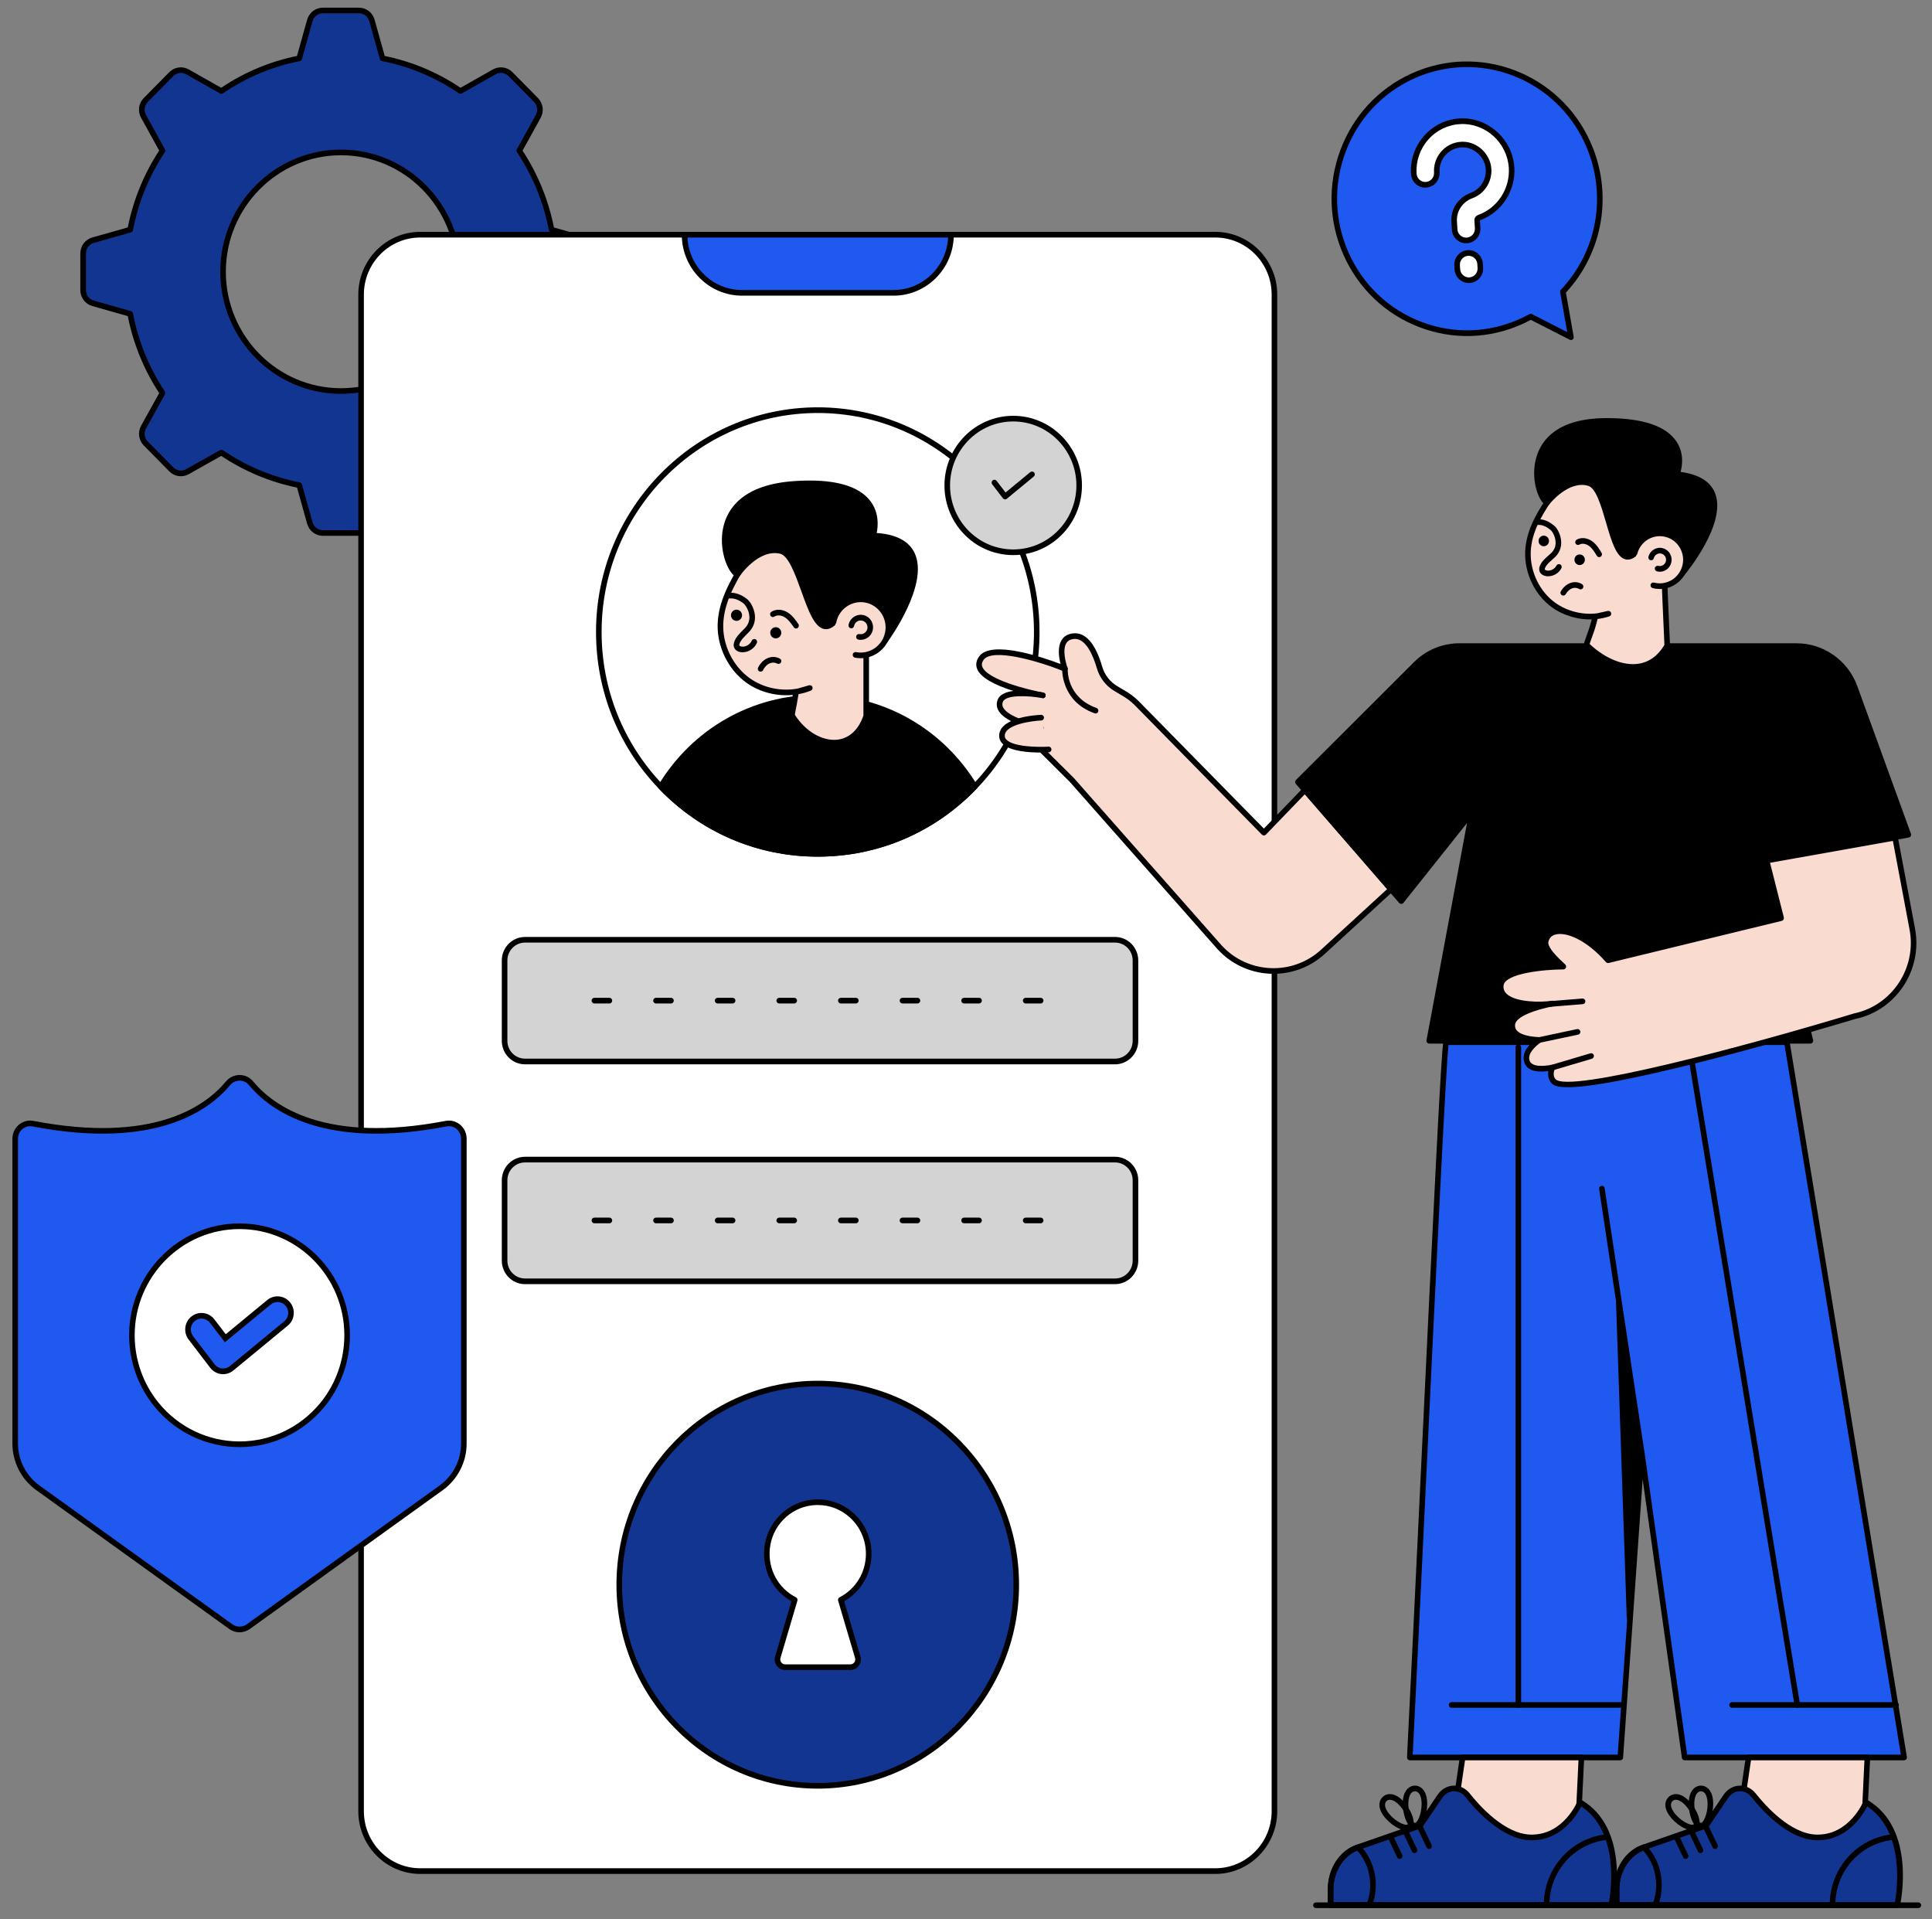 <?xml version="1.0" encoding="UTF-8"?>
<svg id="Layer_1" data-name="Layer 1" xmlns="http://www.w3.org/2000/svg" viewBox="0 0 1080 1072.72">
  <rect x="0" y="0" width="1080" height="1072.72" fill="#808080" stroke="none"/>
  <defs>
    <style>
      .cls-1 {
        fill: none;
      }

      .cls-2 {
        fill: #f9dbcf;
      }

      .cls-3 {
        fill: #fff;
      }

      .cls-4 {
        fill: #d3d3d3;
      }

      .cls-5 {
        fill: #123591;
      }

      .cls-6 {
        fill: #1f59f0;
      }
    </style>
  </defs>
  <path class="cls-5" d="M329.17,134.29l-20.83-5.92c-3.07-16.05-9.33-31.03-18.04-44.14l10.62-19.23c1.63-2.96,1.13-6.68-1.25-9.08l-14.31-14.53c-2.38-2.39-6.04-2.9-8.98-1.25l-18.98,10.73c-12.92-8.83-27.71-15.15-43.55-18.27l-5.93-21.21c-.91-3.27-3.86-5.53-7.22-5.53h-20.23c-3.38,0-6.32,2.26-7.24,5.53l-5.93,21.21c-15.82,3.12-30.61,9.45-43.55,18.27l-18.98-10.73c-2.94-1.65-6.59-1.14-8.96,1.25l-14.34,14.52c-2.38,2.41-2.89,6.12-1.23,9.08l10.6,19.23c-8.71,13.11-14.95,28.09-18.04,44.14l-20.83,5.92c-3.25,.92-5.48,3.91-5.48,7.33v20.56c0,3.42,2.23,6.4,5.48,7.33l20.83,5.92c3.08,16.14,9.33,31.12,18.04,44.21l-10.6,19.14c-1.63,2.98-1.13,6.69,1.25,9.1l14.32,14.52c2.38,2.39,6.02,2.92,8.96,1.27l18.98-10.68c12.94,8.73,27.73,15.07,43.55,18.2l5.93,21.2c.92,3.27,3.86,5.53,7.24,5.53h20.23c3.36,0,6.32-2.26,7.22-5.53l5.93-21.2c15.84-3.12,30.63-9.47,43.55-18.2l19,10.68c2.92,1.65,6.59,1.12,8.95-1.27l14.34-14.52c2.38-2.41,2.89-6.12,1.23-9.1l-10.6-19.14c8.71-13.09,14.97-28.07,18.04-44.21l20.82-5.92c3.25-.94,5.48-3.92,5.48-7.33v-20.56c0-3.42-2.23-6.41-5.48-7.33Zm-138.56,84.29c-36.44,0-65.93-29.85-65.93-66.68s29.49-66.7,65.93-66.7,65.81,29.87,65.81,66.7c0,36.82-29.48,66.68-65.81,66.68Z"/>
  <path d="M200.68,299.5h-20.23c-4.03,0-7.63-2.75-8.73-6.68l-5.68-20.27c-15.1-3.11-29.35-9.06-42.38-17.71l-18.16,10.22c-3.51,1.98-7.96,1.35-10.82-1.53l-14.32-14.53c-2.85-2.89-3.48-7.4-1.51-10.98l10.13-18.3c-8.57-13.11-14.47-27.58-17.55-43.02l-19.91-5.66c-3.9-1.12-6.62-4.77-6.62-8.86v-20.55c0-4.11,2.72-7.75,6.62-8.86l19.91-5.65c3.08-15.4,8.98-29.84,17.55-42.95l-10.14-18.38c-1.98-3.56-1.37-8.07,1.49-10.97l14.34-14.52c2.86-2.87,7.31-3.49,10.82-1.51l18.15,10.26c12.94-8.68,27.19-14.66,42.38-17.78l5.68-20.29c1.11-3.93,4.71-6.68,8.74-6.68h20.23c4.04,0,7.63,2.75,8.72,6.69l5.67,20.29c15.21,3.13,29.46,9.1,42.38,17.78l18.15-10.26c3.52-1.98,7.98-1.37,10.84,1.51l14.32,14.53c2.85,2.89,3.48,7.4,1.51,10.97l-10.15,18.39c8.59,13.15,14.49,27.59,17.55,42.95l19.91,5.66c3.89,1.1,6.62,4.74,6.62,8.85v20.55c0,4.09-2.72,7.73-6.61,8.85l-19.92,5.66c-3.05,15.42-8.95,29.88-17.55,43.02l10.13,18.29c1.98,3.57,1.37,8.09-1.49,10.99l-14.34,14.52c-2.85,2.89-7.3,3.52-10.81,1.53l-18.17-10.21c-13.02,8.65-27.26,14.6-42.38,17.71l-5.67,20.27c-1.08,3.93-4.67,6.68-8.72,6.68Zm-76.95-48.09c.3,0,.6,.09,.86,.26,13.17,8.89,27.64,14.93,42.98,17.97,.58,.11,1.04,.55,1.2,1.12l5.94,21.19c.73,2.58,3.09,4.39,5.74,4.39h20.23c2.65,0,5-1.81,5.72-4.38l5.93-21.2c.16-.57,.62-1.01,1.2-1.12,15.37-3.03,29.83-9.08,42.98-17.97,.49-.33,1.11-.35,1.62-.07l19,10.68c2.3,1.31,5.22,.89,7.09-1.01l14.34-14.52c1.87-1.9,2.28-4.86,.98-7.21l-10.6-19.14c-.29-.52-.26-1.16,.07-1.65,8.83-13.27,14.82-27.95,17.8-43.63,.11-.59,.54-1.06,1.11-1.22l20.83-5.92c2.59-.75,4.34-3.09,4.34-5.82v-20.55c0-2.7-1.78-5.09-4.34-5.82h0l-20.83-5.92c-.57-.16-1-.63-1.11-1.22-2.98-15.62-8.97-30.27-17.8-43.56-.33-.49-.36-1.14-.07-1.65l10.62-19.23c1.29-2.33,.88-5.29-.99-7.19l-14.32-14.52c-1.87-1.89-4.81-2.29-7.12-.99l-18.98,10.73c-.51,.29-1.15,.26-1.63-.07-13.05-8.92-27.51-14.98-42.97-18.03-.58-.11-1.04-.55-1.2-1.12l-5.93-21.21c-.71-2.58-3.07-4.38-5.72-4.38h-20.23c-2.65,0-5.01,1.81-5.74,4.39l-5.93,21.21c-.16,.57-.62,1.01-1.2,1.12-15.45,3.05-29.9,9.12-42.97,18.03-.49,.33-1.12,.36-1.63,.07l-18.98-10.73c-2.32-1.3-5.23-.89-7.11,.99l-14.33,14.52c-1.88,1.9-2.28,4.85-.98,7.19l10.6,19.24c.29,.52,.26,1.16-.07,1.65-8.8,13.25-14.79,27.9-17.8,43.56-.11,.58-.54,1.06-1.11,1.22l-20.83,5.92c-2.56,.72-4.34,3.11-4.34,5.82v20.55c0,2.73,1.75,5.06,4.35,5.82l20.82,5.92c.57,.16,1,.63,1.11,1.22,3,15.71,8.99,30.39,17.8,43.63,.33,.49,.36,1.14,.07,1.65l-10.6,19.14c-1.29,2.35-.88,5.31,.99,7.21l14.31,14.52c1.88,1.89,4.8,2.3,7.11,1.01l18.98-10.68c.21-.11,.47-.18,.74-.18Zm66.88-31.26c-37.21,0-67.48-30.62-67.48-68.25s30.27-68.28,67.48-68.28,67.37,30.62,67.37,68.28c0,37.64-30.22,68.25-67.37,68.25Zm0-133.37c-35.49,0-64.36,29.21-64.36,65.12s28.87,65.1,64.36,65.1,64.26-29.2,64.26-65.1c0-35.91-28.83-65.12-64.26-65.12Z"/>
  <path class="cls-3" d="M712.42,164.66V1012.4c0,18.49-14.79,33.48-33.05,33.48H234.9c-18.25,0-33.05-14.99-33.05-33.48V164.66c0-18.49,14.79-33.48,33.05-33.48h444.47c18.25,0,33.05,14.99,33.05,33.48Z"/>
  <path d="M679.37,1047.46H234.9c-19.08,0-34.6-15.73-34.6-35.06V164.66c0-19.33,15.53-35.06,34.6-35.06h444.47c19.08,0,34.61,15.73,34.61,35.06V1012.4c0,19.33-15.53,35.06-34.61,35.06ZM234.9,132.76c-17.36,0-31.49,14.31-31.49,31.9V1012.39c0,17.59,14.13,31.9,31.49,31.9h444.47c17.37,0,31.49-14.31,31.49-31.9V164.66c0-17.59-14.13-31.9-31.49-31.9H234.9Z"/>
  <path class="cls-5" d="M568.1,885.77c0,62.09-49.68,112.42-110.98,112.42s-110.95-50.33-110.95-112.42,49.68-112.4,110.95-112.4,110.98,50.33,110.98,112.4Z"/>
  <path d="M457.12,999.78c-62.04,0-112.51-51.14-112.51-114s50.47-113.98,112.51-113.98,112.53,51.13,112.53,113.98-50.48,114-112.53,114Zm0-224.83c-60.32,0-109.39,49.72-109.39,110.82s49.07,110.85,109.39,110.85,109.42-49.73,109.42-110.85c0-61.11-49.08-110.82-109.42-110.82Z"/>
  <path class="cls-6" d="M531.6,131.19h0c0,17.94-14.36,32.49-32.07,32.49h-84.78c-17.71,0-32.07-14.54-32.07-32.49h148.92Z"/>
  <path d="M499.53,165.26h-84.77c-18.54,0-33.63-15.29-33.63-34.07,0-.87,.7-1.58,1.56-1.58h148.92c.86,0,1.56,.71,1.56,1.58,0,18.79-15.09,34.07-33.63,34.07Zm-115.25-32.49c.82,16.31,14.17,29.33,30.47,29.33h84.77c16.3,0,29.66-13.02,30.47-29.33h-145.72Z"/>
  <path class="cls-4" d="M634.73,536.86v44.93c0,6.38-5.11,11.56-11.41,11.56H293.47c-6.3,0-11.41-5.17-11.41-11.56v-44.93c0-6.38,5.11-11.56,11.41-11.56h329.86c6.3,0,11.4,5.17,11.4,11.56Z"/>
  <path d="M623.33,594.92H293.47c-7.15,0-12.96-5.89-12.96-13.13v-44.93c0-7.24,5.82-13.13,12.96-13.13h329.86c7.15,0,12.96,5.89,12.96,13.13v44.93c0,7.24-5.82,13.13-12.96,13.13Zm-329.86-68.04c-5.43,0-9.84,4.48-9.84,9.97v44.93c0,5.5,4.42,9.97,9.84,9.97h329.86c5.43,0,9.84-4.48,9.84-9.97v-44.93c0-5.5-4.42-9.97-9.84-9.97H293.47Z"/>
  <path d="M340.66,560.9h-8.4c-.86,0-1.56-.71-1.56-1.58s.7-1.58,1.56-1.58h8.4c.86,0,1.56,.71,1.56,1.58s-.69,1.58-1.56,1.58Zm34.44,0h-8.4c-.86,0-1.56-.71-1.56-1.58s.7-1.58,1.56-1.58h8.4c.86,0,1.56,.71,1.56,1.58s-.69,1.58-1.56,1.58Zm34.45,0h-8.4c-.86,0-1.56-.71-1.56-1.58s.7-1.58,1.56-1.58h8.4c.86,0,1.56,.71,1.56,1.58s-.7,1.58-1.56,1.58Zm34.44,0h-8.4c-.86,0-1.56-.71-1.56-1.58s.7-1.58,1.56-1.58h8.4c.86,0,1.56,.71,1.56,1.58s-.7,1.58-1.56,1.58Zm34.44,0h-8.4c-.86,0-1.56-.71-1.56-1.58s.7-1.58,1.56-1.58h8.4c.86,0,1.56,.71,1.56,1.58s-.7,1.58-1.56,1.58Zm34.44,0h-8.4c-.86,0-1.56-.71-1.56-1.58s.7-1.58,1.56-1.58h8.4c.86,0,1.56,.71,1.56,1.58s-.7,1.58-1.56,1.58Zm34.44,0h-8.4c-.86,0-1.56-.71-1.56-1.58s.7-1.58,1.56-1.58h8.4c.86,0,1.56,.71,1.56,1.58s-.7,1.58-1.56,1.58Zm34.44,0h-8.4c-.86,0-1.56-.71-1.56-1.58s.7-1.58,1.56-1.58h8.4c.86,0,1.56,.71,1.56,1.58s-.7,1.58-1.56,1.58Z"/>
  <path class="cls-4" d="M634.73,659.73v44.93c0,6.38-5.11,11.56-11.41,11.56H293.47c-6.3,0-11.41-5.17-11.41-11.56v-44.93c0-6.38,5.11-11.56,11.41-11.56h329.86c6.3,0,11.4,5.18,11.4,11.56Z"/>
  <path d="M623.33,717.79H293.47c-7.15,0-12.96-5.89-12.96-13.13v-44.93c0-7.24,5.82-13.13,12.96-13.13h329.86c7.15,0,12.96,5.89,12.96,13.13v44.93c0,7.24-5.82,13.13-12.96,13.13Zm-329.86-68.03c-5.43,0-9.84,4.48-9.84,9.97v44.93c0,5.5,4.42,9.97,9.84,9.97h329.86c5.43,0,9.84-4.48,9.84-9.97v-44.93c0-5.5-4.42-9.97-9.84-9.97H293.47Z"/>
  <path d="M340.66,683.77h-8.4c-.86,0-1.56-.71-1.56-1.58s.7-1.58,1.56-1.58h8.4c.86,0,1.56,.71,1.56,1.58s-.69,1.58-1.56,1.58Zm34.44,0h-8.4c-.86,0-1.56-.71-1.56-1.58s.7-1.58,1.56-1.58h8.4c.86,0,1.56,.71,1.56,1.58s-.69,1.58-1.56,1.58Zm34.45,0h-8.4c-.86,0-1.56-.71-1.56-1.58s.7-1.58,1.56-1.58h8.4c.86,0,1.56,.71,1.56,1.58s-.7,1.58-1.56,1.58Zm34.44,0h-8.4c-.86,0-1.56-.71-1.56-1.58s.7-1.58,1.56-1.58h8.4c.86,0,1.56,.71,1.56,1.58s-.7,1.58-1.56,1.58Zm34.44,0h-8.4c-.86,0-1.56-.71-1.56-1.58s.7-1.58,1.56-1.58h8.4c.86,0,1.56,.71,1.56,1.58s-.7,1.58-1.56,1.58Zm34.44,0h-8.4c-.86,0-1.56-.71-1.56-1.58s.7-1.58,1.56-1.58h8.4c.86,0,1.56,.71,1.56,1.58s-.7,1.58-1.56,1.58Zm34.44,0h-8.4c-.86,0-1.56-.71-1.56-1.58s.7-1.58,1.56-1.58h8.4c.86,0,1.56,.71,1.56,1.58s-.7,1.58-1.56,1.58Zm34.44,0h-8.4c-.86,0-1.56-.71-1.56-1.58s.7-1.58,1.56-1.58h8.4c.86,0,1.56,.71,1.56,1.58s-.7,1.58-1.56,1.58Z"/>
  <path class="cls-3" d="M579.54,353.28c0,33.59-13.18,64.04-34.6,86.38-22.23,23.19-53.36,37.6-87.79,37.6s-65.56-14.41-87.79-37.6c-21.43-22.34-34.6-52.79-34.6-86.38,0-68.48,54.8-124,122.4-124,67.6,0,122.4,55.52,122.4,124Z"/>
  <path d="M457.14,478.84c-33.8,0-65.37-13.52-88.91-38.08-22.6-23.56-35.05-54.63-35.05-87.49,0-69.24,55.61-125.59,123.96-125.59s123.96,56.34,123.96,125.59c0,32.85-12.45,63.92-35.05,87.49-23.54,24.56-55.12,38.08-88.91,38.08Zm0-247.99c-66.64,0-120.84,54.92-120.84,122.42,0,32.02,12.13,62.31,34.17,85.29,22.95,23.94,53.73,37.12,86.67,37.12s63.73-13.18,86.68-37.12c22.03-22.97,34.17-53.26,34.17-85.29,0-67.5-54.22-122.42-120.85-122.42Z"/>
  <path d="M544.93,439.66c-22.23,23.19-53.36,37.6-87.79,37.6s-65.56-14.41-87.79-37.6c18.11-29.86,50.66-49.76,87.79-49.76,37.13,0,69.69,19.9,87.79,49.76Z"/>
  <path d="M457.14,478.84c-33.8,0-65.37-13.52-88.91-38.08-.5-.52-.58-1.31-.21-1.92,19.18-31.63,52.5-50.52,89.12-50.52s69.94,18.89,89.12,50.52c.37,.62,.29,1.41-.21,1.92-23.54,24.56-55.12,38.08-88.91,38.08Zm-85.83-39.4c22.86,23.38,53.28,36.24,85.83,36.24s62.97-12.86,85.83-36.24c-18.7-30.06-50.7-47.96-85.83-47.96-35.13,0-67.12,17.91-85.83,47.96Z"/>
  <path class="cls-2" d="M484.23,358.63c17.36-68.68-51.68-72.57-68.21-43.89-6.44,10.51-12.85,21.76-13.26,34.12-.41,12.22,5.6,24.46,15.46,31.51,9.86,7.04,23.26,8.67,34.49,4.18l-7.7,2.23c-1.32,8.67-2.01,10.51-2.25,13.14,10.98,17.97,34.06,22.38,41.49,.34v-41.62h0Z"/>
  <path d="M466.26,416.71c-9.12,0-18.86-6.18-24.85-15.97-.18-.29-.26-.63-.23-.97,.12-1.29,.33-2.38,.66-4.03,.33-1.64,.75-3.81,1.31-7.3-9.06,.85-18.46-1.5-25.85-6.78-10.22-7.3-16.54-20.2-16.12-32.85,.42-12.57,6.63-23.68,13.5-34.89,8.79-15.25,32.56-22,50.83-14.39,9.58,3.98,30.7,17.73,20.27,59.31v41.42c0,.17-.03,.35-.09,.51-3.13,9.3-9.25,14.91-17.21,15.83-.74,.08-1.48,.12-2.22,.12Zm-21.92-17.18c5.88,9.3,15.38,14.87,23.79,13.92,6.64-.76,11.79-5.54,14.53-13.47v-41.35c0-.13,.02-.26,.05-.39,7-27.69,.3-48.03-18.38-55.8-16.93-7.04-38.89-.92-46.98,13.1-6.66,10.88-12.66,21.59-13.05,33.38-.39,11.62,5.42,23.46,14.8,30.17,7.61,5.44,17.6,7.51,26.78,5.8l6.38-1.84c.79-.24,1.64,.22,1.9,1.01,.27,.8-.13,1.66-.9,1.98-2.14,.85-4.36,1.5-6.63,1.92l-.26,.08c-.64,4.11-1.12,6.53-1.48,8.34-.27,1.35-.44,2.25-.55,3.17Zm39.88,.71h0Z"/>
  <path d="M412.19,321.16s11-16.31,24.26-13.19c13.27,3.12,16.55,59.56,32.3,36.74,0,0,18.17-9.08,26.08,13.24,0,0,41.79-56.88-6.78-58.55,0,0,11.52-32.56-43.66-28.94-52.56,3.45-39.78,46.45-32.2,50.7Z"/>
  <path d="M494.83,359.53c-.07,0-.15,0-.23-.02-.57-.09-1.05-.48-1.24-1.03-2.37-6.69-5.91-11.04-10.51-12.94-5.76-2.37-11.63-.19-13.08,.43-2.98,4.21-5.84,6.06-8.7,5.69-5.76-.76-9.16-10.2-13.1-21.13-3.37-9.34-7.18-19.92-11.88-21.02-12.1-2.83-22.52,12.39-22.63,12.55-.45,.68-1.34,.89-2.04,.49-4.76-2.67-9.84-15.5-7.13-27.76,2.38-10.77,11.26-24.01,39.99-25.9,21.47-1.42,35.72,2.41,42.37,11.33,4.95,6.65,4.17,14.18,3.41,17.7,10.9,.75,18.03,4.5,21.2,11.17,8.31,17.5-14.22,48.5-15.18,49.81-.29,.41-.76,.64-1.25,.64Zm-17.69-18.24c2.14,0,4.49,.35,6.85,1.31,4.78,1.96,8.55,6,11.21,12.05,5.01-7.48,19.53-30.99,13.25-44.21-2.81-5.92-9.69-9.11-20.45-9.48-.5-.02-.96-.28-1.23-.69s-.35-.95-.18-1.42c.03-.09,3.15-9.29-2.44-16.78-5.9-7.9-19.62-11.37-39.65-10.06-26.81,1.76-35,13.72-37.15,23.44-2.27,10.24,1.63,20.19,4.56,23.42,3.11-4.04,12.99-15.26,24.9-12.46,6.34,1.49,10.11,11.94,14.1,23.01,3.14,8.7,6.7,18.57,10.57,19.09,2.05,.25,4.41-2.42,6-4.72,.15-.22,.35-.39,.59-.51,.22-.12,4.07-2,9.07-2Zm-32.11,10.02c-.49,0-.98-.24-1.28-.68-1.63-2.37-3.03-4.29-4.96-5.53-1.66-1.08-4.13-1.63-5.9-.45-.72,.48-1.69,.28-2.16-.45-.47-.73-.28-1.71,.44-2.19,2.57-1.72,6.22-1.56,9.28,.42,2.61,1.69,4.4,4.3,5.84,6.39,.49,.71,.32,1.7-.39,2.2-.26,.19-.58,.28-.88,.28Z"/>
  <ellipse cx="411.72" cy="343.92" rx="3.09" ry="3.13"/>
  <ellipse cx="433.66" cy="353.7" rx="3.09" ry="3.13"/>
  <path d="M425.17,375.42c-.23,0-.48-.05-.7-.17-.77-.39-1.07-1.35-.68-2.12,1.39-2.75,3.52-4.71,6-5.52,2.07-.68,4.19-.5,6.14,.52,.76,.4,1.07,1.35,.67,2.13-.39,.77-1.33,1.08-2.1,.68-1.19-.62-2.49-.73-3.76-.32-1.69,.55-3.17,1.95-4.18,3.95-.27,.55-.82,.86-1.39,.86Zm-10.04-10.8c-.18,0-.36,0-.54-.02-1.68-.12-3.69-.95-4.3-2.93-.4-1.29,0-2.54,.39-3.49,.95-2.29,2.67-3.99,4.33-5.64,.59-.59,1.18-1.17,1.72-1.78,1.66-1.86,2.39-4.08,2.15-6.57-.33-3.39-2.33-6.22-3.32-6.97-1.83-1.39-4.64-2.99-7.59-2.7-.9,.05-1.62-.56-1.7-1.43-.08-.87,.55-1.64,1.41-1.72,3.11-.29,6.5,.85,9.75,3.32,1.92,1.45,4.17,5.17,4.56,9.19,.32,3.37-.69,6.48-2.94,8.99-.58,.65-1.21,1.28-1.85,1.91-1.5,1.5-2.92,2.91-3.64,4.62-.1,.24-.4,.96-.29,1.32,.11,.35,.78,.66,1.54,.72,2.26,.17,4.52-1.24,5.42-3.33,.35-.8,1.27-1.16,2.05-.82,.79,.35,1.15,1.28,.81,2.08-1.34,3.1-4.62,5.23-7.95,5.23Z"/>
  <g>
    <path class="cls-2" d="M465.94,347.71c1.61-8.51,9.7-14.07,18.1-12.45,8.4,1.63,13.89,9.83,12.29,18.34-1.6,8.49-9.7,14.07-18.1,12.45"/>
    <path d="M481.17,367.92c-1.08,0-2.16-.1-3.23-.31-.85-.16-1.4-.99-1.24-1.85,.16-.86,.99-1.43,1.82-1.25,3.65,.7,7.36-.07,10.43-2.18,3.07-2.12,5.15-5.32,5.85-9.01,1.44-7.64-3.52-15.04-11.05-16.5-7.54-1.44-14.84,3.57-16.28,11.19-.16,.86-1,1.43-1.82,1.25-.85-.16-1.4-.99-1.24-1.85,1.77-9.35,10.7-15.5,19.93-13.7,9.22,1.79,15.29,10.84,13.52,20.19-.85,4.52-3.39,8.44-7.15,11.03-2.86,1.97-6.16,2.99-9.54,2.99Z"/>
  </g>
  <g>
    <path class="cls-2" d="M475.88,349.64c.55-2.94,3.36-4.86,6.26-4.3s4.8,3.4,4.25,6.34c-.55,2.93-3.36,4.86-6.26,4.3"/>
    <path d="M481.15,357.66c-.43,0-.87-.04-1.31-.13-.85-.16-1.4-.99-1.24-1.85,.16-.86,.99-1.43,1.82-1.25,1,.19,2.01-.02,2.84-.59,.84-.58,1.4-1.45,1.6-2.45,.19-1.01-.02-2.03-.59-2.88-.57-.85-1.43-1.42-2.42-1.62-.99-.18-2,.02-2.84,.59-.84,.57-1.4,1.45-1.6,2.45-.16,.85-.99,1.43-1.82,1.25-.85-.16-1.4-.99-1.24-1.85,.71-3.79,4.35-6.29,8.08-5.56,1.81,.35,3.38,1.39,4.42,2.94,1.03,1.55,1.41,3.41,1.07,5.24s-1.38,3.42-2.9,4.48c-1.16,.8-2.5,1.22-3.87,1.22Z"/>
  </g>
  <g>
    <path class="cls-4" d="M603.26,271.36c0,9.07-3.2,17.39-8.49,23.85-6.77,8.25-16.96,13.49-28.37,13.49s-21.61-5.24-28.38-13.49c-5.3-6.46-8.49-14.78-8.49-23.85,0-20.63,16.51-37.36,36.88-37.36s36.87,16.73,36.87,37.36Z"/>
    <path d="M566.4,310.28c-11.47,0-22.25-5.12-29.58-14.06-5.71-6.96-8.86-15.79-8.86-24.86,0-21.47,17.24-38.94,38.44-38.94s38.42,17.47,38.42,38.94c0,9.07-3.15,17.9-8.85,24.86-7.34,8.93-18.11,14.06-29.57,14.06Zm0-74.7c-19.48,0-35.32,16.05-35.32,35.78,0,8.33,2.89,16.44,8.14,22.84,6.74,8.22,16.65,12.92,27.18,12.92s20.43-4.71,27.17-12.92c5.24-6.39,8.14-14.51,8.14-22.84,0-19.73-15.84-35.78-35.31-35.78Z"/>
    <path d="M561.85,279.13c-.06,0-.12,0-.18-.01-.42-.05-.79-.26-1.05-.6l-5.97-7.8c-.53-.69-.41-1.68,.28-2.22s1.66-.41,2.19,.28l4.99,6.52,13.81-11.38c.67-.55,1.65-.45,2.19,.23s.44,1.67-.22,2.22l-15.05,12.4c-.29,.24-.63,.36-.99,.36Z"/>
  </g>
  <g>
    <path class="cls-3" d="M470.02,894.25l9.47,32.05c.83,2.79-1.24,5.6-4.11,5.6h-36.45c-2.88,0-4.94-2.81-4.11-5.6l9.47-32.03c-10.05-5.15-16.69-16.17-15.49-28.65,1.29-13.36,11.89-24.27,25.06-25.77,17.21-1.95,31.78,11.64,31.78,28.66,0,11.25-6.35,20.98-15.61,25.73Z"/>
    <path d="M475.37,933.48h-36.45c-1.87,0-3.58-.87-4.69-2.39-1.12-1.52-1.45-3.43-.91-5.24l9.1-30.79c-10.42-5.92-16.35-17.39-15.18-29.59,1.36-14.18,12.48-25.6,26.44-27.18,8.69-.99,17.03,1.7,23.49,7.56,6.36,5.77,10.01,14.04,10.01,22.67,0,11.09-5.83,21.13-15.31,26.52l9.11,30.81c.53,1.81,.2,3.72-.91,5.24-1.11,1.52-2.82,2.39-4.69,2.39Zm-18.21-92.23c-1.04,0-2.09,.06-3.15,.18-12.5,1.41-22.46,11.65-23.68,24.35-1.09,11.34,4.66,21.97,14.64,27.09,.67,.35,1,1.13,.79,1.86l-9.47,32.03c-.25,.85-.1,1.74,.43,2.45,.52,.71,1.32,1.12,2.19,1.12h36.45c.87,0,1.68-.41,2.2-1.12,.52-.71,.68-1.61,.42-2.45l-9.47-32.05c-.21-.73,.12-1.51,.79-1.86,9.1-4.66,14.75-13.99,14.75-24.32,0-7.75-3.27-15.15-8.98-20.32-5-4.54-11.28-6.96-17.92-6.96Z"/>
  </g>
  <g>
    <path class="cls-6" d="M249.36,628.08c5.16-.99,9.93,3.06,9.93,8.38v170.44c0,9.8-4.71,19.01-12.65,24.72l-107.86,77.62c-2.92,2.1-6.83,2.1-9.75,0l-107.88-77.62c-7.94-5.71-12.65-14.92-12.65-24.73v-170.44c0-5.32,4.77-9.38,9.93-8.38,67.92,13.06,97.51-8.68,109.03-22.56,3.36-4.04,9.49-4.11,12.84-.06,11.48,13.87,41.06,35.7,109.06,22.62Z"/>
    <path d="M133.9,912.4c-2.02,0-4.04-.62-5.77-1.86l-107.88-77.62c-8.33-5.99-13.31-15.72-13.31-26.01v-170.44c0-3.03,1.32-5.87,3.62-7.8,2.28-1.91,5.26-2.69,8.16-2.13,66.97,12.88,96.13-8.26,107.55-22.02,1.92-2.31,4.71-3.63,7.67-3.63h.01c2.92,0,5.67,1.3,7.55,3.57,11.41,13.78,40.55,34.98,107.58,22.08,2.91-.56,5.87,.22,8.15,2.13,2.3,1.93,3.62,4.77,3.62,7.8v170.44c0,10.29-4.98,20.01-13.31,26.01l-107.86,77.62c-1.73,1.24-3.76,1.86-5.78,1.86ZM16.87,629.51c-1.56,0-3.09,.55-4.32,1.58-1.58,1.33-2.49,3.29-2.49,5.37v170.44c0,9.27,4.49,18.03,12,23.44l107.88,77.62c2.37,1.71,5.57,1.71,7.94,0l107.86-77.62c7.51-5.41,12-14.17,12-23.44v-170.44c0-2.08-.91-4.04-2.49-5.37-1.56-1.31-3.59-1.85-5.59-1.46h0c-68.58,13.19-98.7-8.85-110.55-23.16-1.28-1.55-3.16-2.44-5.16-2.44h0c-2.04,0-3.96,.91-5.29,2.5-11.85,14.28-41.98,36.27-110.52,23.1-.42-.09-.85-.12-1.26-.12Zm232.49-1.43h0Z"/>
  </g>
  <g>
    <path class="cls-2" d="M573.13,410.1l26.09,25.92,82.61,93.57c15.33,16.65,41.02,17.74,57.68,2.46l38.11-34.94-48.15-55.48-22.92,23.79-70.54-71.82c-.2-.21-.41-.41-.61-.61-1.95-1.96-4.14-3.65-6.51-5.06l-5.12-3.05c-4.41-2.63-7.66-6.85-9.11-11.82-2.21-7.58-6.69-18.16-14.38-17.48-11.48,1.01-4.96,18.23-4.96,18.23,0,0-39.37-16.02-46.68-5.96-9.33,12.83,34.36,20.85,34.36,20.85"/>
    <path d="M711.94,544.33c-11.47,0-22.9-4.6-31.25-13.67l-82.63-93.59-26.02-25.85c-.61-.61-.62-1.61-.02-2.23s1.58-.63,2.2-.02l26.08,25.92,82.68,93.64c14.64,15.9,39.54,16.96,55.47,2.35l36.97-33.9-46.03-53.03-21.75,22.57c-.29,.3-.69,.48-1.11,.48h-.01c-.42,0-.81-.17-1.1-.46l-71.14-72.41c-1.85-1.85-3.94-3.48-6.2-4.83l-5.12-3.05c-4.76-2.84-8.25-7.36-9.81-12.73-1.85-6.36-5.96-16.93-12.76-16.36-2.04,.18-3.45,.95-4.31,2.33-2.3,3.72-.29,11.19,.67,13.76,.22,.59,.08,1.25-.36,1.69-.44,.44-1.1,.57-1.67,.34-14.79-6.02-40.04-13.1-44.85-6.49-1.33,1.83-1.06,3.12-.75,3.93,2.83,7.21,25.59,12.86,34.13,14.43,.85,.16,1.41,.98,1.25,1.84s-.98,1.42-1.81,1.27c-3.31-.61-32.49-6.24-36.47-16.37-.63-1.61-.94-4.12,1.13-6.97,6.81-9.38,35.56,.47,45.5,4.24-.92-3.61-1.81-9.47,.58-13.34,1.4-2.26,3.64-3.54,6.69-3.81,6.77-.59,12.3,5.84,16.01,18.61,1.34,4.6,4.32,8.47,8.4,10.9l5.12,3.05c2.5,1.49,4.79,3.28,6.81,5.3l.61,.61,69.44,70.69,21.82-22.64c.3-.32,.67-.52,1.16-.48,.43,.01,.84,.21,1.13,.54l48.15,55.48c.56,.65,.51,1.63-.13,2.21l-38.11,34.94c-8.1,7.44-18.37,11.11-28.61,11.11Z"/>
    <path class="cls-2" d="M582.99,388.69s-20.98-3.92-23.81,2.94c-4.16,10.1,22.67,15.3,22.67,15.3"/>
    <path d="M581.86,408.51c-.1,0-.2-.01-.29-.03-1.99-.38-19.55-3.98-23.54-11.5-1-1.9-1.1-3.96-.28-5.96,3.15-7.65,21.82-4.58,25.52-3.88,.85,.16,1.41,.98,1.25,1.84-.15,.85-.96,1.43-1.81,1.26-8.21-1.53-20.47-1.92-22.08,1.99-.47,1.14-.42,2.17,.14,3.25,2.79,5.25,16.37,8.92,21.38,9.9,.85,.16,1.4,.99,1.24,1.85-.14,.75-.79,1.28-1.53,1.28Z"/>
    <g>
      <path class="cls-2" d="M582.02,401.15s-21.44,.85-21.93,9.83c-.52,9.64,26.08,7.96,26.08,7.96"/>
      <path d="M581.51,420.64c-6.3,0-16.86-.67-21.06-4.9-1.34-1.35-2-3.03-1.9-4.85,.55-10.12,21.09-11.23,23.43-11.32,.79-.08,1.58,.64,1.62,1.51,.03,.87-.63,1.61-1.49,1.64-5.2,.21-20.1,2.19-20.44,8.34-.05,.94,.26,1.71,.99,2.44,4.09,4.11,18.33,4.18,23.45,3.85,.9-.05,1.6,.61,1.65,1.48s-.6,1.62-1.46,1.68c-.57,.05-2.36,.15-4.77,.15Z"/>
    </g>
    <path d="M612.44,398.81c-.17,0-.35-.03-.52-.09-18.97-6.72-18.18-24.84-18.17-25.02,.05-.87,.7-1.53,1.64-1.49,.86,.05,1.52,.79,1.47,1.66-.03,.65-.62,15.94,16.09,21.86,.81,.29,1.24,1.19,.96,2.01-.23,.65-.83,1.06-1.47,1.06Z"/>
  </g>
  <g>
    <path d="M1012.04,581.75h-213.08l23.79-127.59-39.43,49.52-57.77-66.56,66.01-65.89c6.46-6.45,15.17-10.06,24.23-10.06h188.6c14.47,0,27.4,9.14,32.4,22.9l29.99,82.53-79.23,14.42,24.49,100.75Z"/>
    <path d="M1012.04,583.33h-213.08c-.46,0-.9-.21-1.2-.57s-.42-.84-.33-1.3l22.64-121.41-35.54,44.62c-.29,.36-.72,.58-1.18,.59-.45-.02-.9-.19-1.21-.54l-57.77-66.56c-.54-.63-.51-1.58,.07-2.17l66.01-65.89c6.79-6.78,15.79-10.52,25.33-10.52h188.6c15.06,0,28.66,9.62,33.86,23.93l29.99,82.53c.16,.44,.12,.92-.11,1.33s-.62,.69-1.08,.77l-77.59,14.12,24.1,99.12c.11,.47,.01,.97-.29,1.35-.29,.38-.75,.61-1.23,.61Zm-211.19-3.16h209.21l-24.02-98.8c-.1-.42-.03-.87,.21-1.24s.61-.62,1.03-.7l77.4-14.09-29.35-80.77c-4.75-13.07-17.18-21.86-30.94-21.86h-188.6c-8.71,0-16.93,3.41-23.14,9.61l-64.95,64.85,55.58,64.03,38.27-48.06c.45-.57,1.22-.75,1.87-.44,.65,.3,1.01,1.02,.88,1.72l-23.45,125.73Z"/>
  </g>
  <g>
    <path class="cls-6" d="M941.73,982.37l-23.99-170.32-11.98,170.32h-117.68c7.14-141.26,18.41-392.75,20.31-399.83h190.49l65.55,399.83h-122.7Z"/>
    <path d="M1064.43,983.95h-122.7c-.77,0-1.44-.58-1.54-1.36l-21.93-155.69-10.94,155.58c-.06,.83-.74,1.46-1.55,1.46h-117.68c-.43,0-.84-.18-1.13-.49-.29-.31-.45-.74-.43-1.17,2.36-46.61,5.19-105.83,7.93-163.09,6.91-144.46,11.2-232.49,12.43-237.08,.19-.69,.8-1.17,1.5-1.17h190.49c.76,0,1.41,.56,1.54,1.32l65.54,399.83c.07,.46-.05,.92-.35,1.28-.3,.36-.73,.56-1.19,.56Zm-121.35-3.16h119.51l-65.02-396.68h-187.84c-1.53,13.33-6.92,126.07-12.15,235.24-2.7,56.59-5.51,115.09-7.85,161.44h114.59l11.88-168.86c.06-.81,.7-1.44,1.5-1.46,.78-.01,1.48,.56,1.6,1.36l23.8,168.97Z"/>
  </g>
  <path d="M1004.7,954.59c-.75,0-1.41-.55-1.54-1.32l-60.22-367.72c-.14-.86,.43-1.68,1.28-1.82,.86-.15,1.65,.44,1.79,1.3l60.22,367.72c.14,.86-.43,1.68-1.28,1.82-.09,.01-.17,.02-.26,.02Z"/>
  <g>
    <path class="cls-2" d="M867.85,560.95c-5.53,1.08-22.1,4.9-22.47,11.88-.35,6.28,7.39,8.15,15.06,8.5-4.49,3.31-8.17,7.46-6.94,11.75,1.34,4.7,7.67,4.9,14.24,3.66-1.02,2.61-1.24,5.36,.63,7.51,10.23,11.76,168.54-36.27,168.54-36.27,22-4.59,36.3-26.24,32.1-48.61l-9.62-51.16-71.84,12.8,8.13,32.19-96.75,23.54c-15.43-17.62-32.63-20.49-34.85-10.65-1.16,5.11,9.41,13.52,9.88,14.23-1.1,0-34,.3-34.98,10.47-1.07,11.09,20.36,11.52,28.89,10.17Z"/>
    <path d="M876.35,607.72c-7.04,0-8.37-1.52-9.16-2.43-1.13-1.3-2.19-3.43-1.63-6.6-7.74,1.02-12.29-.72-13.56-5.17-1.02-3.53,.48-7.2,4.46-10.93-5.16-.65-8.78-2.11-10.78-4.35-1.36-1.52-1.98-3.36-1.87-5.49,.23-4.44,5.24-7.64,11.1-9.88-5.72-.49-11.55-1.91-14.83-5.05-2.05-1.96-2.95-4.37-2.68-7.18,.93-9.64,23.19-11.47,32.67-11.82-4.51-4.33-8.44-9.08-7.53-13.07,.75-3.3,2.98-5.58,6.29-6.44,6.74-1.75,18.75,2.46,30.62,15.69l94.31-22.95-7.74-30.64c-.11-.43-.03-.88,.2-1.24s.61-.62,1.04-.7l71.84-12.8c.83-.15,1.64,.41,1.8,1.26l9.62,51.16c4.34,23.08-10.61,45.72-33.31,50.45-.26,.09-39.94,12.1-80.36,22.53-48.65,12.53-70.43,15.66-80.51,15.66Zm-8.62-12.56c.46,0,.91,.21,1.21,.57,.36,.44,.45,1.05,.25,1.58-.99,2.55-.88,4.48,.35,5.89,6.98,8.04,106.09-18.28,166.92-36.74,21.18-4.43,35.03-25.4,31.01-46.8l-9.34-49.63-68.67,12.24,7.71,30.53c.1,.41,.04,.84-.18,1.21-.21,.36-.57,.62-.97,.72l-96.75,23.54c-.55,.14-1.15-.05-1.53-.49-11.15-12.72-22.39-16.92-28.15-15.44-2.19,.57-3.54,1.94-4.02,4.09-.5,2.21,2.32,6.15,8.38,11.71,.86,.78,1.09,1.01,1.26,1.26,.33,.48,.36,1.11,.1,1.63-.27,.52-.8,.84-1.38,.84-10.62,0-32.77,2.21-33.44,9.05-.18,1.81,.38,3.31,1.71,4.58,5.02,4.8,19.01,4.9,25.38,3.88,.83-.14,1.63,.44,1.78,1.29,.14,.85-.41,1.66-1.24,1.82-9.63,1.88-20.96,5.72-21.21,10.41-.07,1.27,.28,2.31,1.07,3.19,1.87,2.09,6.19,3.35,12.51,3.64,.66,.03,1.23,.48,1.42,1.12s-.04,1.34-.57,1.73c-3.48,2.57-7.41,6.4-6.36,10.03,1.09,3.84,7.38,3.51,12.46,2.56,.1-.02,.2-.02,.29-.02Z"/>
    <line class="cls-1" x1="881.89" y1="576.78" x2="860.43" y2="581.32"/>
    <path d="M860.43,582.9c-.72,0-1.37-.51-1.53-1.25-.18-.85,.36-1.69,1.21-1.87l21.45-4.55c.85-.17,1.67,.37,1.85,1.22,.18,.85-.36,1.69-1.21,1.87l-21.45,4.55c-.11,.02-.22,.03-.32,.03Z"/>
    <g>
      <line class="cls-1" x1="867.74" y1="596.73" x2="889.45" y2="590.29"/>
      <path d="M867.74,598.31c-.68,0-1.3-.45-1.49-1.14-.24-.84,.23-1.71,1.06-1.96l21.71-6.44c.83-.25,1.69,.24,1.93,1.07,.24,.84-.23,1.71-1.06,1.96l-21.71,6.44c-.14,.04-.29,.06-.44,.06Z"/>
    </g>
    <g>
      <line class="cls-1" x1="884.68" y1="559.71" x2="866.78" y2="561.16"/>
      <path d="M866.78,562.74c-.81,0-1.48-.63-1.55-1.45-.07-.87,.57-1.63,1.43-1.7l17.9-1.45c.81-.03,1.61,.58,1.68,1.45,.07,.86-.57,1.63-1.43,1.7l-17.9,1.45s-.09,0-.13,0Z"/>
    </g>
  </g>
  <path d="M917.73,813.62c-.76,0-1.42-.56-1.54-1.34l-22.27-147.67c-.13-.86,.45-1.66,1.31-1.8,.85-.12,1.65,.46,1.78,1.32l22.27,147.67c.13,.86-.45,1.66-1.31,1.8-.08,.01-.16,.02-.24,.02Z"/>
  <polygon points="902.88 713.5 909.45 906.7 917.74 818.2 902.88 713.5"/>
  <g>
    <path class="cls-2" d="M868.73,275.19c-6.67,9.49-13.36,19.68-14.47,31.28-1.1,11.46,3.83,23.34,12.69,30.55s21.36,9.55,32.18,6.01l-7.37,1.63c-1.75,8.08-4.48,13.35-4.86,15.81,14.84,14.39,34.85,18.25,45.1,.42-.31-7.82-1.44-30.9-1.7-40.33,20.34-63.54-44.33-71.35-61.56-45.38Z"/>
    <path d="M912.71,374.4c-8.77,0-18.38-4.53-26.89-12.78-.37-.36-.54-.88-.46-1.38,.18-1.14,.7-2.57,1.44-4.57,.88-2.4,2.04-5.57,3-9.46-8.54,.21-17.21-2.56-23.82-7.96-9.2-7.49-14.4-20.03-13.26-31.94,1.14-11.81,7.62-21.89,14.74-32.02,9.21-13.86,32-18.78,48.76-10.52,8.79,4.33,27.87,18.54,15.65,57.02,.19,6.36,.74,18.49,1.17,28.25,.22,4.91,.42,9.19,.52,11.78,.01,.3-.06,.6-.21,.86-4.1,7.14-10.05,11.45-17.2,12.47-1.13,.17-2.27,.24-3.43,.24Zm-24.1-14.45c8.67,8.15,18.75,12.26,27.1,11.09,6.12-.88,11.08-4.42,14.71-10.55-.11-2.62-.29-6.69-.5-11.3-.45-9.92-1.01-22.26-1.18-28.58,0-.18,.02-.36,.07-.54,8.19-25.57,3.1-45.05-13.97-53.46-15.47-7.63-36.42-3.21-44.82,9.46,0,.01-.02,.03-.02,.03-6.87,9.78-13.13,19.47-14.19,30.52-1.05,10.87,3.71,22.32,12.11,29.17,6.82,5.56,16.05,8.08,24.77,7.05l6.1-1.35c.79-.18,1.62,.31,1.84,1.13,.22,.81-.23,1.65-1.02,1.91-2.06,.68-4.2,1.15-6.36,1.42l-.19,.04c-1.05,4.51-2.36,8.1-3.35,10.77-.47,1.28-.86,2.37-1.09,3.18Zm-19.88-84.75h0Z"/>
  </g>
  <g>
    <path d="M864.76,281s11.29-14.67,23.59-10.94c12.29,3.73,12.07,57,28.21,36.48,0,0,17.61-7.44,23.74,14.02,0,0,42.63-50.96-2.93-55.46,0,0,12.74-29.92-39.36-29.84-49.62,.09-40.13,41.28-33.25,45.73Z"/>
    <path d="M940.3,322.15c-.11,0-.22-.01-.33-.03-.56-.12-1.01-.55-1.17-1.11-1.83-6.4-4.88-10.69-9.07-12.74-5.22-2.55-10.8-.89-12.23-.39-3.07,3.79-5.87,5.35-8.59,4.84-5.42-1.08-8.07-10.18-11.15-20.72-2.61-8.96-5.57-19.11-9.87-20.41-11.11-3.37-21.8,10.26-21.91,10.4-.49,.64-1.39,.8-2.07,.36-4.34-2.81-8.4-15.23-5.12-26.63,2.88-10.02,12.03-21.97,39.21-22.01h.23c20.17,0,33.3,4.46,39.02,13.25,4.24,6.51,3.13,13.49,2.21,16.82,10.18,1.37,16.65,5.35,19.24,11.82,6.81,17-16.23,44.83-17.21,46.01-.31,.37-.74,.57-1.2,.57Zm-16.89-18.44c2.34,0,5,.41,7.63,1.69,4.36,2.12,7.66,6.12,9.83,11.9,5.24-6.85,20.02-27.87,14.94-40.55-2.28-5.7-8.54-9.1-18.6-10.09-.5-.05-.93-.34-1.19-.77s-.29-.96-.09-1.43c.04-.09,3.48-8.51-1.31-15.83-5.05-7.72-17.63-11.8-36.4-11.8h-.21c-25.25,.04-33.63,10.76-36.22,19.74-2.7,9.39,.29,18.87,2.83,22.13,3.24-3.69,13.17-13.5,24.16-10.17,5.92,1.79,8.86,11.87,11.97,22.55,2.43,8.35,5.19,17.81,8.75,18.51,1.89,.38,4.21-1.99,5.83-4.05,.17-.21,.38-.37,.62-.47,.2-.08,3.33-1.37,7.46-1.37Z"/>
  </g>
  <path d="M893.96,311.42c-.53,0-1.04-.27-1.33-.76-1.39-2.32-2.59-4.2-4.32-5.48-1.48-1.09-3.73-1.75-5.42-.77-.75,.43-1.7,.17-2.13-.58-.43-.76-.17-1.72,.58-2.16,2.55-1.48,6.01-1.11,8.81,.96,2.36,1.75,3.9,4.32,5.14,6.38,.45,.75,.21,1.72-.52,2.17-.25,.16-.53,.23-.8,.23Z"/>
  <ellipse cx="862.98" cy="302.37" rx="2.92" ry="2.96"/>
  <ellipse cx="883.04" cy="312.88" rx="2.92" ry="2.96"/>
  <path d="M873.86,332.89c-.27,0-.54-.07-.79-.22-.74-.44-.98-1.41-.54-2.16,1.48-2.52,3.62-4.25,6.02-4.87,2.01-.51,4.02-.22,5.81,.87,.74,.45,.98,1.42,.54,2.17s-1.4,.99-2.14,.55c-1.06-.64-2.26-.83-3.44-.51-1.6,.41-3.05,1.62-4.11,3.42-.29,.49-.81,.76-1.34,.76Z"/>
  <path d="M865.45,322.14c-.34,0-.67-.02-1-.07-1.6-.22-3.48-1.14-3.94-3.08-.3-1.28,.15-2.44,.58-3.32,1.03-2.11,2.75-3.61,4.41-5.06,.59-.52,1.18-1.03,1.72-1.57,1.65-1.63,2.46-3.64,2.38-5.97-.1-3.18-1.8-5.93-2.68-6.7-1.62-1.41-4.2-3.07-6.91-2.97h-.05c-.84,0-1.53-.68-1.56-1.53-.03-.87,.65-1.6,1.51-1.63,2.96-.08,6.1,1.19,9.03,3.73,1.74,1.5,3.65,5.17,3.78,8.99,.1,3.21-1.05,6.09-3.32,8.33-.59,.58-1.22,1.14-1.86,1.69-1.49,1.31-2.9,2.55-3.67,4.09-.28,.56-.39,.95-.34,1.16,.06,.25,.59,.59,1.33,.7,2.04,.26,4.26-.91,5.2-2.76,.39-.77,1.33-1.09,2.1-.68,.76,.39,1.07,1.35,.67,2.12-1.38,2.73-4.37,4.51-7.38,4.51Z"/>
  <g>
    <path class="cls-2" d="M913.73,309.2c2.01-7.9,9.95-12.65,17.75-10.62,7.8,2.04,12.49,10.08,10.48,17.98-2.01,7.89-9.95,12.65-17.75,10.62"/>
    <path d="M927.84,329.23c-1.33,0-2.68-.17-4.02-.52-.83-.22-1.33-1.08-1.12-1.92,.22-.84,1.06-1.34,1.9-1.14,6.95,1.82,14.06-2.44,15.85-9.48,.87-3.41,.37-6.96-1.39-9.99-1.77-3.03-4.59-5.19-7.97-6.06-6.95-1.82-14.06,2.44-15.85,9.48-.22,.84-1.06,1.34-1.9,1.14-.83-.22-1.33-1.08-1.12-1.92,2.22-8.73,11.03-13.99,19.65-11.75,4.17,1.09,7.68,3.76,9.87,7.52,2.19,3.76,2.81,8.16,1.73,12.39-1.87,7.36-8.44,12.27-15.63,12.27Z"/>
  </g>
  <g>
    <path class="cls-2" d="M922.97,311.61c.69-2.73,3.44-4.37,6.14-3.67,2.69,.7,4.32,3.49,3.62,6.22-.69,2.72-3.44,4.37-6.14,3.67"/>
    <path d="M927.86,319.57c-.55,0-1.1-.07-1.65-.22-.83-.22-1.33-1.08-1.12-1.92,.22-.84,1.07-1.34,1.9-1.14,.9,.24,1.84,.1,2.64-.38s1.37-1.24,1.6-2.16,.1-1.86-.37-2.67c-.47-.81-1.23-1.38-2.13-1.62-.9-.23-1.84-.1-2.64,.38-.8,.48-1.37,1.24-1.6,2.16-.21,.84-1.06,1.35-1.9,1.14-.83-.22-1.33-1.08-1.12-1.92,.44-1.73,1.52-3.18,3.04-4.09,1.52-.91,3.3-1.16,5-.71,1.71,.45,3.14,1.54,4.03,3.08,.9,1.54,1.15,3.33,.7,5.06-.44,1.72-1.52,3.18-3.04,4.09-1.03,.61-2.18,.93-3.34,.93Z"/>
  </g>
  <g>
    <path class="cls-3" d="M194.05,746.38c0,14.8-5.21,28.37-13.86,38.91-11.04,13.46-27.67,22.01-46.29,22.01s-35.26-8.56-46.3-22.01c-8.65-10.54-13.86-24.11-13.86-38.91,0-33.66,26.94-60.95,60.16-60.95s60.15,27.29,60.15,60.95Z"/>
    <path d="M133.9,808.88c-18.41,0-35.72-8.23-47.5-22.58-9.17-11.18-14.22-25.36-14.22-39.92,0-34.48,27.69-62.53,61.72-62.53s61.71,28.05,61.71,62.53c0,14.56-5.05,28.74-14.22,39.92-11.78,14.35-29.09,22.58-47.49,22.58Zm0-121.87c-32.31,0-58.61,26.64-58.61,59.37,0,13.83,4.79,27.28,13.5,37.89,11.19,13.63,27.63,21.44,45.11,21.44s33.9-7.82,45.09-21.44c8.71-10.61,13.5-24.07,13.5-37.89,0-32.74-26.28-59.37-58.58-59.37Z"/>
  </g>
  <g>
    <path class="cls-6" d="M124.71,766.54c-.29,0-.58-.02-.86-.05-2.02-.23-3.86-1.29-5.1-2.91l-12.07-15.77c-2.56-3.33-1.96-8.13,1.34-10.72,3.29-2.58,8.03-1.99,10.58,1.36l7.34,9.59,24.42-20.13c3.23-2.66,7.98-2.17,10.61,1.11s2.14,8.09-1.09,10.75l-30.42,25.06c-1.35,1.12-3.03,1.72-4.76,1.72Z"/>
    <path d="M124.72,768.12c-.35,0-.7-.02-1.05-.06-2.41-.28-4.66-1.56-6.15-3.51l-12.07-15.77c-1.49-1.95-2.14-4.36-1.84-6.81,.3-2.44,1.53-4.62,3.45-6.13,1.93-1.51,4.32-2.18,6.73-1.86,2.41,.31,4.56,1.56,6.04,3.5l6.36,8.31,23.19-19.11c1.89-1.56,4.27-2.26,6.67-2.02,2.42,.25,4.59,1.44,6.13,3.36,1.54,1.91,2.24,4.31,2,6.76s-1.42,4.65-3.31,6.21l-30.42,25.06c-1.63,1.34-3.67,2.07-5.75,2.07Zm-12.08-31.06c-1.32,0-2.6,.44-3.66,1.28-1.26,.99-2.07,2.42-2.27,4.03-.2,1.61,.23,3.19,1.21,4.48l12.07,15.77c.98,1.28,2.45,2.12,4.05,2.31,1.65,.19,3.22-.3,4.46-1.32l30.42-25.06c1.24-1.02,2.02-2.48,2.18-4.09,.17-1.61-.3-3.19-1.31-4.44-1.01-1.26-2.44-2.04-4.03-2.21-1.6-.17-3.15,.3-4.39,1.33l-25.66,21.14-8.32-10.86c-.98-1.28-2.38-2.1-3.97-2.3-.26-.03-.51-.05-.77-.05Z"/>
  </g>
  <g>
    <polygon class="cls-2" points="813.52 1010.09 817.61 982.37 884.01 982.37 882.31 1017.92 843.18 1045.88 813.52 1010.09"/>
    <path d="M843.19,1047.46c-.44,0-.89-.19-1.2-.56l-29.67-35.79c-.29-.35-.42-.8-.35-1.25l4.09-27.72c.12-.77,.77-1.35,1.54-1.35h66.4c.43,0,.83,.18,1.13,.49s.45,.74,.43,1.17l-1.7,35.55c-.02,.49-.27,.94-.66,1.22l-39.13,27.95c-.27,.18-.58,.28-.89,.28Zm-28.03-37.84l28.3,34.13,37.34-26.67,1.58-33.13h-63.42l-3.79,25.67Z"/>
  </g>
  <g>
    <path class="cls-5" d="M900.72,1064.87h-156.91v-8.69c0-10.86,6.15-20.43,15.09-23.55l.12-.05,34.78-12.07,11.04-16.29c1.94-2.89,4.91-4.55,8.05-4.55,2.87,0,5.58,1.37,7.51,3.81,5.91,7.45,20.16,23.19,35.14,23.58,19.65,.5,27.73-19.6,27.73-19.6,26.66,15.69,17.45,57.4,17.45,57.4Z"/>
    <path d="M900.72,1066.44h-156.91c-.86,0-1.56-.71-1.56-1.58v-8.69c0-11.6,6.49-21.67,16.14-25.04l34.42-11.95,10.74-15.85c2.22-3.32,5.63-5.23,9.33-5.23,3.33,0,6.51,1.61,8.73,4.4,5.38,6.79,19.45,22.62,33.97,22.98,.22,0,.44,.01,.67,.01,17.88,0,25.51-18.44,25.59-18.63,.17-.42,.51-.75,.94-.9s.9-.1,1.29,.13c27.35,16.09,18.57,57.36,18.19,59.11-.17,.71-.8,1.23-1.53,1.23Zm-155.35-3.16h154.06c1.2-6.77,5.7-39.55-15.51-53.56-2.54,4.98-11.38,19.36-28.43,18.92-15.82-.4-30.67-17.03-36.32-24.17-1.64-2.08-3.88-3.22-6.3-3.22-2.65,0-5.11,1.41-6.75,3.85l-11.04,16.29c-.19,.28-.46,.49-.78,.6l-34.77,12.07c-8.39,2.93-14.16,12-14.16,22.1v7.11h0Z"/>
    <path d="M864.54,1066.44c-.86,0-1.56-.71-1.56-1.58,0-20.46,15.12-37.48,35.18-39.58,.89-.1,1.62,.54,1.71,1.41,.09,.86-.53,1.64-1.39,1.73-18.46,1.94-32.38,17.6-32.38,36.44,0,.86-.7,1.57-1.56,1.57Zm-99.08,0h-21.64c-.86,0-1.56-.71-1.56-1.58v-8.69c0-11.6,6.49-21.67,16.14-25.04,.56-.19,1.29-.1,1.71,.31,5.7,5.53,8.97,13.64,8.97,22.23,0,4.11-.73,8.08-2.17,11.77-.25,.6-.82,1-1.46,1Zm-20.09-3.16h19c1.05-3.04,1.58-6.27,1.58-9.62,0-7.38-2.66-14.33-7.32-19.25-7.92,3.28-13.26,12.04-13.26,21.76v7.11h0Zm37.07-24.24c-.58,0-1.14-.32-1.4-.89l-5.28-11.02c-.37-.78-.05-1.73,.72-2.11,.78-.38,1.71-.05,2.08,.73l5.28,11.02c.37,.78,.05,1.73-.72,2.11-.22,.11-.45,.16-.68,.16Zm8.29-3.22c-.58,0-1.14-.32-1.4-.89l-5.28-11.02c-.37-.78-.05-1.73,.72-2.11s1.71-.05,2.08,.73l5.28,11.02c.37,.78,.05,1.73-.72,2.11-.22,.11-.45,.16-.68,.16Zm8.17-2.3c-.58,0-1.14-.32-1.4-.89l-5.28-11.02c-.37-.78-.05-1.73,.72-2.11,.78-.38,1.71-.05,2.08,.73l5.28,11.02c.37,.78,.05,1.73-.72,2.11-.22,.11-.45,.16-.68,.16Z"/>
    <path d="M790.98,1022.08c-4.46,0-6.84-8.02-6.84-13.8,0-7.51,3.68-10.17,6.84-10.17s6.84,2.66,6.84,10.17c0,5.79-2.38,13.8-6.84,13.8Zm0-20.82c-2.26,0-3.72,2.75-3.72,7.02,0,5.67,2.32,10.64,3.72,10.64s3.72-4.97,3.72-10.64c0-4.26-1.47-7.02-3.72-7.02Z"/>
    <path d="M786.07,1023.13c-1.23,0-2.66-.38-4.24-1.14-2.5-1.19-5.1-3.17-7.12-5.43-4.99-5.56-4.03-10.04-1.7-12.19,1.49-1.38,3.48-1.85,5.6-1.33,2.09,.51,4.18,1.92,6.22,4.19,2.03,2.26,3.72,5.06,4.66,7.7,1.15,3.24,.96,5.79-.55,7.17-.74,.68-1.71,1.02-2.87,1.02Zm-9.11-17.13c-.71,0-1.34,.24-1.85,.71-1.67,1.54-.92,4.57,1.91,7.72,1.73,1.94,4.03,3.69,6.15,4.7,2.12,1.01,3.36,.94,3.68,.64,.28-.25,.57-1.37-.28-3.77-.79-2.23-2.3-4.71-4.03-6.64-2.01-2.23-3.63-3-4.64-3.25-.33-.06-.63-.11-.92-.11Z"/>
    <path d="M912.53,1066.54h-176.93c-.86,0-1.56-.71-1.56-1.58s.7-1.58,1.56-1.58h176.93c.86,0,1.56,.71,1.56,1.58s-.7,1.58-1.56,1.58Z"/>
  </g>
  <g>
    <polygon class="cls-2" points="973.37 1010.09 977.47 982.37 1043.87 982.37 1042.17 1017.92 1003.04 1045.88 973.37 1010.09"/>
    <path d="M1003.04,1047.46c-.44,0-.89-.19-1.2-.56l-29.67-35.79c-.29-.35-.42-.8-.35-1.25l4.09-27.72c.12-.77,.77-1.35,1.54-1.35h66.41c.43,0,.83,.18,1.13,.49s.45,.74,.43,1.17l-1.7,35.55c-.02,.49-.27,.94-.66,1.22l-39.13,27.95c-.27,.18-.59,.28-.9,.28Zm-28.03-37.84l28.3,34.13,37.34-26.67,1.58-33.13h-63.42l-3.79,25.67Z"/>
  </g>
  <g>
    <path class="cls-5" d="M1060.58,1064.87h-156.91v-8.69c0-10.86,6.15-20.43,15.09-23.55l.12-.05,34.78-12.07,11.04-16.29c1.94-2.89,4.91-4.55,8.05-4.55,2.87,0,5.58,1.37,7.51,3.81,5.91,7.45,20.16,23.19,35.14,23.58,19.65,.5,27.73-19.6,27.73-19.6,26.67,15.69,17.45,57.4,17.45,57.4Z"/>
    <path d="M1060.58,1066.44h-156.91c-.86,0-1.56-.71-1.56-1.58v-8.69c0-11.6,6.49-21.67,16.14-25.04l34.42-11.95,10.74-15.85c2.19-3.27,5.68-5.23,9.33-5.23,3.33,0,6.51,1.61,8.73,4.4,5.38,6.79,19.45,22.62,33.97,22.98,18.32,.44,26.17-18.43,26.25-18.61,.17-.42,.51-.75,.94-.9,.43-.15,.9-.1,1.29,.13,27.35,16.09,18.57,57.36,18.19,59.11-.17,.71-.8,1.23-1.53,1.23Zm-155.35-3.16h154.06c1.2-6.77,5.7-39.55-15.51-53.56-2.51,4.9-11.13,18.92-27.68,18.92-.25,0-.5,0-.75-.01-15.83-.4-30.67-17.03-36.32-24.17-1.65-2.08-3.88-3.22-6.3-3.22-2.65,0-5.11,1.41-6.75,3.85l-11.04,16.29c-.19,.28-.46,.49-.78,.6l-34.77,12.07c-8.39,2.93-14.16,12-14.16,22.1v7.12Z"/>
    <path d="M1024.39,1066.44c-.86,0-1.56-.71-1.56-1.58,0-20.46,15.13-37.48,35.18-39.58,.87-.1,1.62,.54,1.71,1.41,.09,.86-.53,1.64-1.39,1.73-18.46,1.94-32.38,17.6-32.38,36.44,0,.86-.7,1.57-1.56,1.57Zm-99.08,0h-21.64c-.86,0-1.56-.71-1.56-1.58v-8.69c0-11.6,6.49-21.67,16.14-25.04,.56-.19,1.29-.1,1.71,.31,5.7,5.53,8.97,13.64,8.97,22.23,0,4.11-.73,8.08-2.17,11.77-.24,.6-.81,1-1.45,1Zm-20.09-3.16h19c1.05-3.04,1.58-6.27,1.58-9.62,0-7.38-2.66-14.33-7.32-19.25-7.92,3.28-13.26,12.05-13.26,21.76v7.11h0Zm37.07-24.24c-.58,0-1.14-.32-1.4-.89l-5.28-11.02c-.37-.78-.05-1.73,.72-2.11,.78-.38,1.71-.05,2.08,.73l5.28,11.02c.37,.78,.05,1.73-.72,2.11-.22,.11-.45,.16-.68,.16Zm8.29-3.22c-.58,0-1.14-.32-1.4-.89l-5.28-11.02c-.37-.78-.05-1.73,.72-2.11,.78-.38,1.71-.05,2.08,.73l5.28,11.02c.37,.78,.05,1.73-.72,2.11-.22,.11-.45,.16-.68,.16Zm8.18-2.3c-.58,0-1.14-.32-1.4-.89l-5.28-11.02c-.37-.78-.05-1.73,.72-2.11,.78-.38,1.71-.05,2.08,.73l5.28,11.02c.37,.78,.05,1.73-.72,2.11-.22,.11-.45,.16-.68,.16Z"/>
    <path d="M950.84,1022.08c-4.46,0-6.84-8.02-6.84-13.8,0-7.51,3.68-10.17,6.84-10.17s6.84,2.66,6.84,10.17c0,5.79-2.38,13.8-6.84,13.8Zm0-20.82c-2.26,0-3.72,2.75-3.72,7.02,0,5.67,2.32,10.64,3.72,10.64s3.72-4.97,3.72-10.64c0-4.26-1.47-7.02-3.72-7.02Z"/>
    <path d="M945.92,1023.13c-1.23,0-2.66-.38-4.24-1.14-2.5-1.19-5.1-3.17-7.12-5.43-2.04-2.27-3.23-4.51-3.53-6.66-.31-2.18,.34-4.15,1.84-5.52,1.49-1.38,3.48-1.85,5.6-1.33,2.09,.51,4.18,1.92,6.22,4.19,2.03,2.26,3.72,5.06,4.66,7.7,1.15,3.24,.96,5.79-.55,7.17-.74,.68-1.71,1.02-2.87,1.02Zm-9.11-17.13c-.71,0-1.33,.24-1.85,.71-.73,.67-1.01,1.59-.85,2.73,.15,1.04,.75,2.76,2.75,4.99,1.73,1.94,4.03,3.69,6.15,4.7,2.28,1.09,3.4,.9,3.68,.64,.28-.25,.57-1.37-.28-3.77-.79-2.23-2.3-4.71-4.03-6.64-2.01-2.23-3.63-3-4.64-3.25-.32-.06-.63-.11-.92-.11Z"/>
    <path d="M1072.39,1066.54h-176.93c-.86,0-1.56-.71-1.56-1.58s.7-1.58,1.56-1.58h176.93c.86,0,1.56,.71,1.56,1.58s-.7,1.58-1.56,1.58Z"/>
  </g>
  <path d="M1059.9,954.59h-91.67c-.86,0-1.56-.71-1.56-1.58s.7-1.58,1.56-1.58h91.67c.86,0,1.56,.71,1.56,1.58s-.7,1.58-1.56,1.58Z"/>
  <path d="M907.61,954.59h-96.21c-.86,0-1.56-.71-1.56-1.58s.7-1.58,1.56-1.58h96.21c.86,0,1.56,.71,1.56,1.58s-.7,1.58-1.56,1.58Z"/>
  <path d="M848.76,954.59c-.86,0-1.56-.71-1.56-1.58v-367.72c0-.87,.7-1.58,1.56-1.58s1.56,.71,1.56,1.58v367.72c0,.87-.7,1.58-1.56,1.58Z"/>
  <g>
    <path class="cls-6" d="M873.68,163.03l4.48,25.43-22.47-11.47c-1.64,.91-3.33,1.77-5.06,2.56-37.35,17.09-81.27,.24-98.13-37.58-16.85-37.8-.29-82.32,37.06-99.39,37.31-17.07,81.26-.24,98.11,37.54,12.84,28.77,6.3,61.42-13.98,82.92Z"/>
    <path d="M878.16,190.05c-.24,0-.48-.05-.7-.17l-21.74-11.1c-1.48,.8-2.98,1.55-4.45,2.22-18.43,8.44-39.02,9.09-57.93,1.84-18.92-7.25-33.92-21.53-42.25-40.21-8.32-18.67-8.97-39.51-1.84-58.68,7.14-19.18,21.23-34.38,39.67-42.8,38.05-17.4,82.98-.21,100.17,38.33,12.69,28.43,7.28,61.34-13.73,84.08l4.34,24.65c.1,.59-.13,1.18-.6,1.55-.28,.19-.6,.3-.93,.3Zm-22.47-14.64c.24,0,.48,.05,.7,.17l19.69,10.05-3.93-22.32c-.09-.5,.06-1.01,.41-1.37,20.58-21.81,25.96-53.68,13.68-81.18-16.49-36.95-59.57-53.45-96.05-36.75-17.68,8.08-31.19,22.66-38.04,41.04-6.84,18.38-6.22,38.36,1.76,56.26,7.98,17.91,22.37,31.6,40.51,38.55,18.14,6.95,37.88,6.32,55.56-1.77,1.65-.75,3.31-1.59,4.96-2.5,.23-.12,.49-.18,.75-.18Z"/>
  </g>
  <g>
    <path class="cls-3" d="M819.58,134.41c-3.38,0-6.22-2.67-6.43-6.13l-.27-4.46c-.38-6.42,3.52-12.25,9.7-14.51,6.07-2.22,9.98-8.33,9.53-14.86-.54-7.71-7.51-13.98-15.06-13.62-3.93,.17-7.53,1.88-10.16,4.83-2.63,2.95-3.94,6.76-3.71,10.72,.21,3.6-2.49,6.7-6.04,6.91-3.57,.22-6.61-2.52-6.82-6.12-.45-7.49,2.04-14.69,7-20.26,4.97-5.57,11.78-8.82,19.19-9.13,14.65-.57,27.43,10.93,28.46,25.76,.86,12.34-6.55,23.88-18.02,28.07-.63,.23-1.24,.76-1.21,1.44l.27,4.46c.21,3.6-2.49,6.7-6.04,6.91-.13,0-.26,.01-.39,.01Z"/>
    <path d="M819.58,135.99c-4.23,0-7.73-3.35-7.99-7.62l-.27-4.46c-.43-7.12,3.88-13.59,10.73-16.09,5.41-1.98,8.91-7.43,8.5-13.27-.47-6.79-6.7-12.52-13.44-12.16-3.51,.15-6.73,1.68-9.07,4.31-2.35,2.63-3.52,6.03-3.31,9.57,.27,4.46-3.1,8.31-7.51,8.58-2.12,.15-4.2-.58-5.8-2.03-1.6-1.43-2.54-3.42-2.68-5.58-.47-7.92,2.16-15.52,7.41-21.41s12.45-9.32,20.28-9.65c15.49-.62,29,11.61,30.08,27.22,.91,13.04-6.92,25.24-19.05,29.67-.06,.02-.12,.05-.17,.08l.26,4.24c.13,2.16-.58,4.24-2,5.86-1.41,1.62-3.38,2.58-5.51,2.72-.15,.01-.31,.02-.47,.02Zm-1.9-56.77c8.17,0,15.41,6.77,15.99,15.11,.5,7.24-3.84,14.01-10.56,16.46-5.53,2.02-9.02,7.22-8.67,12.93l.27,4.46c.15,2.61,2.29,4.65,4.87,4.65h.3c1.31-.09,2.5-.68,3.37-1.67,.86-.99,1.3-2.26,1.22-3.58l-.27-4.46c-.07-1.29,.82-2.5,2.23-3.02,10.82-3.95,17.81-14.84,16.99-26.47-.97-13.93-12.97-24.83-26.85-24.29-6.98,.3-13.41,3.36-18.09,8.61-4.68,5.26-7.03,12.04-6.6,19.11,.08,1.32,.66,2.53,1.63,3.41,.98,.88,2.24,1.32,3.54,1.23,1.31-.08,2.5-.67,3.36-1.66,.86-.99,1.3-2.26,1.22-3.58-.26-4.39,1.2-8.61,4.11-11.87,2.91-3.26,6.9-5.16,11.25-5.35,.22,0,.45-.01,.68-.01Z"/>
  </g>
  <g>
    <path class="cls-3" d="M821.09,156.63c-3.38,0-6.22-2.67-6.43-6.13l-.13-2.17c-.21-3.6,2.49-6.7,6.04-6.91,3.59-.22,6.61,2.52,6.82,6.12l.13,2.17c.21,3.6-2.49,6.7-6.04,6.91-.13,0-.27,.01-.39,.01Z"/>
    <path d="M821.09,158.21c-4.23,0-7.73-3.35-7.99-7.62l-.13-2.17c-.13-2.16,.58-4.25,2-5.87s3.38-2.58,5.51-2.72c4.43-.21,8.21,3.15,8.47,7.6l.13,2.17c.27,4.46-3.1,8.32-7.51,8.59-.17,.01-.33,.02-.49,.02Zm-.12-15.23c-.1,0-.2,0-.3,.01-1.3,.08-2.5,.67-3.36,1.66s-1.3,2.26-1.22,3.58l.13,2.17c.15,2.61,2.29,4.65,4.87,4.65h.3c2.69-.17,4.75-2.53,4.58-5.25l-.13-2.17c-.15-2.62-2.31-4.65-4.87-4.65Z"/>
  </g>
</svg>